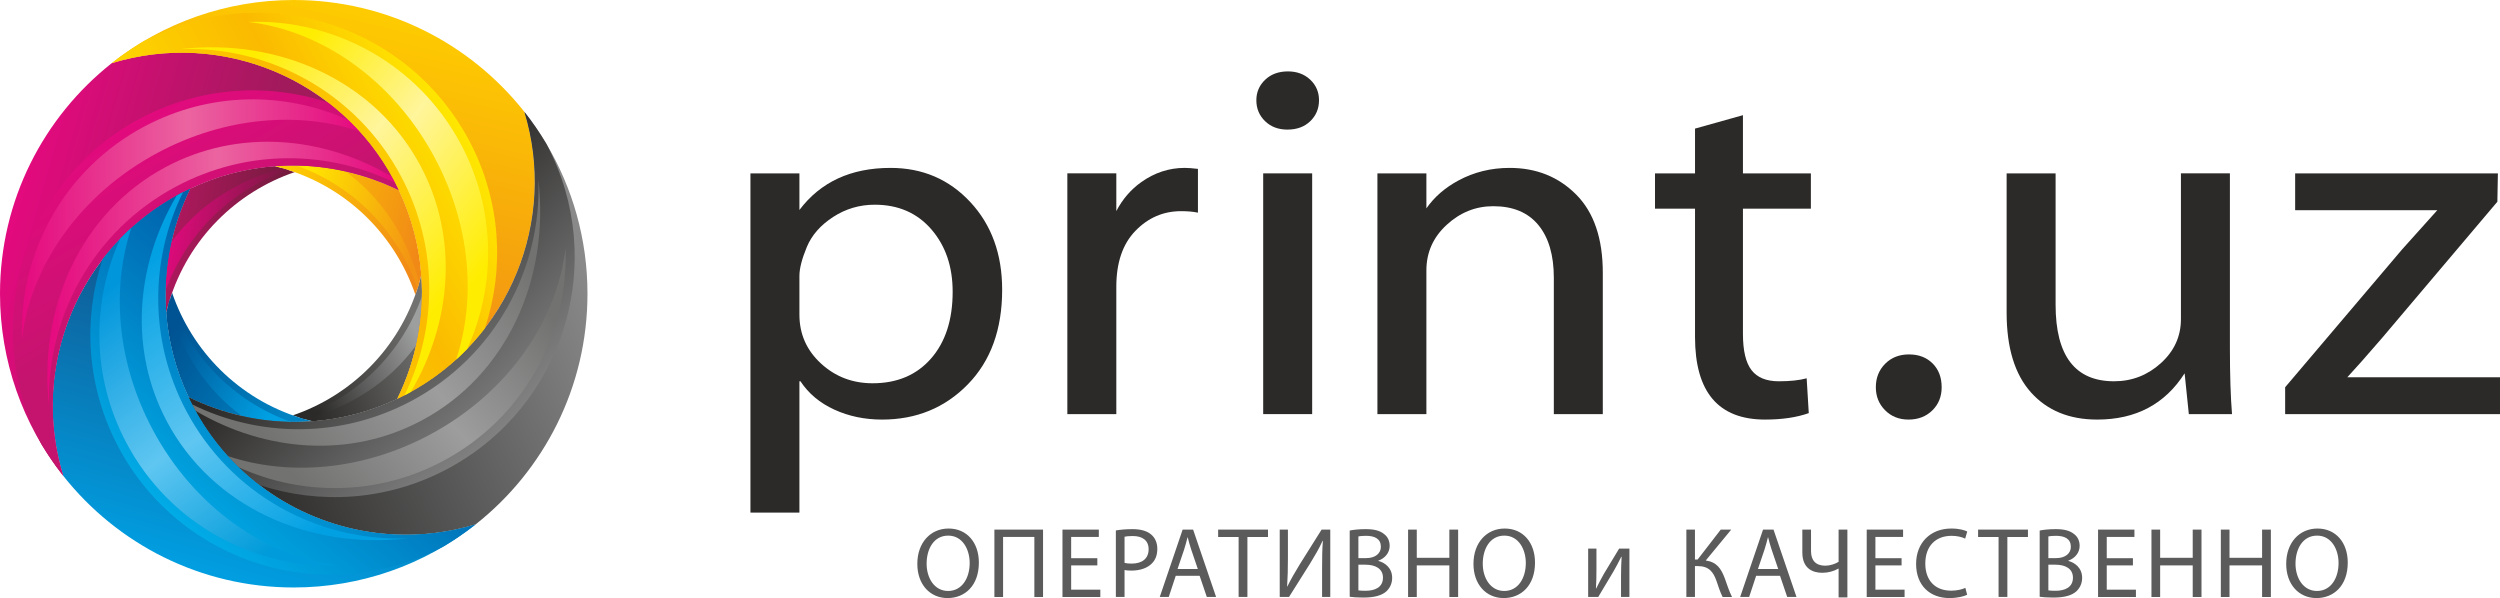 <svg xmlns="http://www.w3.org/2000/svg" xml:space="preserve"  version="1.1" style="shape-rendering:geometricPrecision; text-rendering:geometricPrecision; image-rendering:optimizeQuality; fill-rule:evenodd; clip-rule:evenodd"
     viewBox="0 0 40885.84 9780.98"
     xmlns:xlink="http://www.w3.org/1999/xlink">
						 <defs>
						  <style type="text/css">
						   <![CDATA[
                           .fil0 {fill:#2B2A29;fill-rule:nonzero}
                           .fil25 {fill:#5B5B5B;fill-rule:nonzero}
                           .fil14 {fill:url(#id0)}
                           .fil19 {fill:url(#id1)}
                           .fil1 {fill:url(#id2)}
                           .fil6 {fill:url(#id3)}
                           .fil4 {fill:url(#id4)}
                           .fil15 {fill:url(#id5)}
                           .fil11 {fill:url(#id6)}
                           .fil13 {fill:url(#id7)}
                           .fil12 {fill:url(#id8)}
                           .fil3 {fill:url(#id9)}
                           .fil9 {fill:url(#id10)}
                           .fil17 {fill:url(#id11)}
                           .fil2 {fill:url(#id12)}
                           .fil22 {fill:url(#id13)}
                           .fil21 {fill:url(#id14)}
                           .fil20 {fill:url(#id15)}
                           .fil5 {fill:url(#id16)}
                           .fil23 {fill:url(#id17)}
                           .fil7 {fill:url(#id18)}
                           .fil24 {fill:url(#id19)}
                           .fil10 {fill:url(#id20)}
                           .fil18 {fill:url(#id21)}
                           .fil8 {fill:url(#id22)}
                           .fil16 {fill:url(#id23)}
                           ]]>
						  </style>
                             <linearGradient id="id0" gradientUnits="userSpaceOnUse" x1="355.89" y1="3588.32" x2="5880.64" y2="3588.32">
						   <stop offset="0" style="stop-opacity:1; stop-color:#E5097F"/>
                                 <stop offset="0.49" style="stop-opacity:1; stop-color:#EB64A0"/>
                                 <stop offset="1" style="stop-opacity:1; stop-color:#E5097F"/>
						  </linearGradient>
                             <linearGradient id="id1" gradientUnits="userSpaceOnUse" x1="6659.13" y1="3826.95" x2="2598.59" y2="8656.46">
						   <stop offset="0" style="stop-opacity:1; stop-color:#0060AA"/>
                                 <stop offset="0.302" style="stop-opacity:1; stop-color:#0060AA"/>
                                 <stop offset="1" style="stop-opacity:1; stop-color:#00B1EB"/>
						  </linearGradient>
                             <linearGradient id="id2" gradientUnits="userSpaceOnUse" x1="4808.68" y1="4092.54" x2="2717.37" y2="3737.8">
						   <stop offset="0" style="stop-opacity:1; stop-color:#6A1B39"/>
                                 <stop offset="1" style="stop-opacity:1; stop-color:#B2185F"/>
						  </linearGradient>
                             <linearGradient id="id3" gradientUnits="userSpaceOnUse" x1="2881.19" y1="5402.87" x2="4633.18" y2="6388.4">
						   <stop offset="0" style="stop-opacity:1; stop-color:#005392"/>
                                 <stop offset="1" style="stop-opacity:1; stop-color:#00A0E3"/>
						  </linearGradient>
                             <linearGradient id="id4" gradientUnits="userSpaceOnUse" x1="4986.55" y1="6280.12" x2="6804.25" y2="5420.81">
						   <stop offset="0" style="stop-opacity:1; stop-color:#2B2A29"/>
                                 <stop offset="1" style="stop-opacity:1; stop-color:#9D9E9E"/>
						  </linearGradient>
                             <linearGradient id="id5" gradientUnits="userSpaceOnUse" xlink:href="#id0" x1="773.17" y1="4490.01" x2="6465.72" y2="4490.01">
						  </linearGradient>
                             <linearGradient id="id6" gradientUnits="userSpaceOnUse" x1="4535.83" y1="6446.85" x2="6037.6" y2="76.62">
						   <stop offset="0" style="stop-opacity:1; stop-color:#EF7F1A"/>
                                 <stop offset="0.478" style="stop-opacity:1; stop-color:#F6A50D"/>
                                 <stop offset="1" style="stop-opacity:1; stop-color:#FECC00"/>
						  </linearGradient>
                             <linearGradient id="id7" gradientUnits="userSpaceOnUse" x1="4985.78" y1="7333.76" x2="1746.37" y2="1923.88">
						   <stop offset="0" style="stop-opacity:1; stop-color:#C4146E"/>
                                 <stop offset="0.51" style="stop-opacity:1; stop-color:#C4146E"/>
                                 <stop offset="1" style="stop-opacity:1; stop-color:#E5097F"/>
						  </linearGradient>
                             <linearGradient id="id8" gradientUnits="userSpaceOnUse" x1="6411.91" y1="5224.18" x2="111.65" y2="3416.39">
						   <stop offset="0" style="stop-opacity:1; stop-color:#A1195B"/>
                                 <stop offset="0.42" style="stop-opacity:1; stop-color:#A11A5C"/>
                                 <stop offset="1" style="stop-opacity:1; stop-color:#E5097F"/>
						  </linearGradient>
                             <linearGradient id="id9" gradientUnits="userSpaceOnUse" x1="4849.29" y1="6107.26" x2="6840.22" y2="5277.32">
						   <stop offset="0" style="stop-opacity:1; stop-color:#2B2A29"/>
                                 <stop offset="1" style="stop-opacity:1; stop-color:#727271"/>
						  </linearGradient>
                             <linearGradient id="id10" gradientUnits="userSpaceOnUse" x1="5212.27" y1="3192.88" x2="3428.56" y2="9499.14">
						   <stop offset="0" style="stop-opacity:1; stop-color:#163E73"/>
                                 <stop offset="1" style="stop-opacity:1; stop-color:#00A0E3"/>
						  </linearGradient>
                             <linearGradient id="id11" gradientUnits="userSpaceOnUse" x1="4690.33" y1="7657.33" x2="8288.57" y2="4381.48">
						   <stop offset="0" style="stop-opacity:1; stop-color:#727271"/>
                                 <stop offset="0.51" style="stop-opacity:1; stop-color:#9D9D9D"/>
                                 <stop offset="1" style="stop-opacity:1; stop-color:#727271"/>
						  </linearGradient>
                             <linearGradient id="id12" gradientUnits="userSpaceOnUse" x1="4699.59" y1="3947.18" x2="2725.19" y2="3567.44">
						   <stop offset="0" style="stop-opacity:1; stop-color:#6A1B39"/>
                                 <stop offset="1" style="stop-opacity:1; stop-color:#E5097F"/>
						  </linearGradient>
                             <linearGradient id="id13" gradientUnits="userSpaceOnUse" x1="2247.22" y1="4940.05" x2="7710.61" y2="1792.05">
						   <stop offset="0" style="stop-opacity:1; stop-color:#FBBA00"/>
                                 <stop offset="0.29" style="stop-opacity:1; stop-color:#FDD300"/>
                                 <stop offset="0.612" style="stop-opacity:1; stop-color:#FBBA00"/>
                                 <stop offset="1" style="stop-opacity:1; stop-color:#FFED00"/>
						  </linearGradient>
                             <linearGradient id="id14" gradientUnits="userSpaceOnUse" x1="2986.83" y1="3808.92" x2="5993.23" y2="8168.01">
						   <stop offset="0" style="stop-opacity:1; stop-color:#00A0E3"/>
                                 <stop offset="0.549" style="stop-opacity:1; stop-color:#5FC6F1"/>
                                 <stop offset="1" style="stop-opacity:1; stop-color:#00A0E3"/>
						  </linearGradient>
                             <linearGradient id="id15" gradientUnits="userSpaceOnUse" x1="2095.34" y1="4473.22" x2="5081.34" y2="8505.54">
						   <stop offset="0" style="stop-opacity:1; stop-color:#0096DB"/>
                                 <stop offset="0.549" style="stop-opacity:1; stop-color:#5FC6F1"/>
                                 <stop offset="1" style="stop-opacity:1; stop-color:#009BDA"/>
						  </linearGradient>
                             <linearGradient id="id16" gradientUnits="userSpaceOnUse" x1="2938.28" y1="5221.94" x2="4891.78" y2="6467.71">
						   <stop offset="0" style="stop-opacity:1; stop-color:#005392"/>
                                 <stop offset="1" style="stop-opacity:1; stop-color:#0083C3"/>
						  </linearGradient>
                             <linearGradient id="id17" gradientUnits="userSpaceOnUse" x1="4195.08" y1="1740.61" x2="7843.82" y2="4496.03">
						   <stop offset="0" style="stop-opacity:1; stop-color:#FFED00"/>
                                 <stop offset="0.471" style="stop-opacity:1; stop-color:#FFF59B"/>
                                 <stop offset="1" style="stop-opacity:1; stop-color:#FFED00"/>
						  </linearGradient>
                             <linearGradient id="id18" gradientUnits="userSpaceOnUse" x1="6839.4" y1="4074.98" x2="4545.93" y2="3450.89">
						   <stop offset="0" style="stop-opacity:1; stop-color:#F18917"/>
                                 <stop offset="0.478" style="stop-opacity:1; stop-color:#F7AA0C"/>
                                 <stop offset="1" style="stop-opacity:1; stop-color:#FECC00"/>
						  </linearGradient>
                             <linearGradient id="id19" gradientUnits="userSpaceOnUse" xlink:href="#id17" x1="3205.73" y1="2068.99" x2="7029.77" y2="5169.61">
						  </linearGradient>
                             <linearGradient id="id20" gradientUnits="userSpaceOnUse" x1="3345.81" y1="6652.56" x2="9346.26" y2="3921.01">
						   <stop offset="0" style="stop-opacity:1; stop-color:#2B2A29"/>
                                 <stop offset="1" style="stop-opacity:1; stop-color:#898989"/>
						  </linearGradient>
                             <linearGradient id="id21" gradientUnits="userSpaceOnUse" xlink:href="#id11" x1="4016.07" y1="6790.08" x2="7960.39" y2="3445.41">
						  </linearGradient>
                             <linearGradient id="id22" gradientUnits="userSpaceOnUse" x1="6827.91" y1="3946.72" x2="4873.12" y2="3477.5">
						   <stop offset="0" style="stop-opacity:1; stop-color:#F39314"/>
                                 <stop offset="0.478" style="stop-opacity:1; stop-color:#F9BC0A"/>
                                 <stop offset="1" style="stop-opacity:1; stop-color:#FFE500"/>
						  </linearGradient>
                             <linearGradient id="id23" gradientUnits="userSpaceOnUse" x1="4013.49" y1="2746.3" x2="8469.93" y2="7211.57">
						   <stop offset="0" style="stop-opacity:1; stop-color:#2B2A29"/>
                                 <stop offset="0.369" style="stop-opacity:1; stop-color:#2B2A29"/>
                                 <stop offset="1" style="stop-opacity:1; stop-color:#898989"/>
						  </linearGradient>
						 </defs>
    <g id="Слой_x0020_1">
        <g id="_1745200138400">
						   <g>
						    <path class="fil0" d="M37372.01 6772.45l0 -439.26 1911.93 -2253.28c177.99,-197.94 370.34,-412.15 577.04,-642.65l-2325.33 0 0 -601.94 3315.74 0 -8.6 463.68 -1886.09 2228.87c-252.65,292.85 -442.12,507.06 -568.42,642.63l2497.57 0 0 601.96 -3513.84 0z"/>
                               <path class="fil0" d="M36468.56 2835.31l0 2847.09c0,447.41 11.51,810.76 34.48,1090.04l-706.23 0 -68.88 -667.03c-321.53,504.33 -798.08,756.52 -1429.66,756.52 -456.43,0 -816.74,-147.79 -1082.28,-443.34 -265.54,-295.55 -399.03,-730.74 -399.03,-1305.61l0 -2277.67 800.94 0 0 2147.53c0,835.15 318.65,1252.72 955.98,1252.72 292.81,0 548.31,-98.98 766.49,-296.92 218.17,-197.94 327.26,-437.9 327.26,-719.91l0 -2383.43 800.94 0z"/>
                               <path class="fil0" d="M31754.61 6333.18c0,151.84 -50.25,277.93 -152.16,378.26 -101.92,100.33 -232.54,150.5 -390.44,150.5 -155.01,0 -282.76,-51.52 -383.24,-153.21 -100.48,-101.69 -150.72,-226.42 -150.72,-375.55 0,-154.56 51.67,-283.35 153.59,-385.04 101.92,-101.67 231.1,-151.84 388.99,-151.84 157.89,0 287.08,48.81 386.13,147.78 99.04,98.97 147.85,229.11 147.85,389.1z"/>
                               <path class="fil0" d="M27720.96 2103.2l783.75 -219.63 0 951.74 1110.99 0 0 577.54 -1110.99 0 0 2049.92c0,273.89 47.34,470.46 140.66,591.13 93.29,120.65 241.14,181.66 444.95,181.66 186.6,0 338.76,-16.27 456.47,-48.81l34.44 569.42c-198.06,70.5 -436.35,105.76 -714.81,105.76 -763.64,0 -1145.46,-450.13 -1145.46,-1350.35l0 -2098.73 -654.52 0 0 -577.54 654.52 0 0 -732.12z"/>
                               <path class="fil0" d="M22526.69 6772.45l0 -1500.25 -0.02 0 0 -1385.54 0 -1051.34 671.78 0 129.18 0 0 572.31c128.32,-184.33 302,-335.79 521.05,-454.37 255.49,-138.3 535.4,-207.43 839.7,-207.43 436.35,0 799.5,145.08 1089.44,436.57 289.95,291.47 434.93,718.54 434.93,1279.83l0 2310.23 -800.92 0 0 -2228.87c0,-371.48 -84.7,-660.27 -254.09,-864.99 -169.36,-204.73 -414.8,-306.39 -736.34,-306.39 -287.09,0 -541.15,101.66 -762.21,305.05 -221.04,203.35 -331.57,451.46 -331.57,744.31l0 850.64 0 1500.25 -800.94 0z"/>
                               <path class="fil0" d="M21571.56 1639.53c0,135.56 -47.35,249.45 -142.1,341.65 -94.72,92.2 -219.62,138.3 -374.63,138.3 -149.27,0 -271.31,-46.1 -366.02,-138.3 -94.75,-92.2 -142.09,-206.09 -142.09,-341.65 0,-132.88 48.81,-245.4 144.96,-336.24 96.18,-90.83 219.62,-135.57 371.77,-135.57 146.4,0 268.42,44.74 364.59,135.57 96.17,90.83 143.52,203.35 143.52,336.24z"/>
                               <polygon class="fil0" points="21459.61,6772.45 20658.67,6772.45 20658.67,2835.31 21459.61,2835.31 "/>
                               <path class="fil0" d="M17455.73 6772.45l0 -1500.25 -0.02 0 0 -1219.84 0 -1217.04 671.78 0 129.18 0 0 616.74c102.15,-195.42 238.51,-353.57 409.08,-474.4 218.19,-154.55 455.01,-231.84 710.51,-231.84 54.53,0 126.33,5.42 215.31,16.28l0 715.84c-77.5,-16.28 -169.38,-24.4 -275.58,-24.4 -289.95,0 -538.27,107.11 -746.42,321.32 -208.14,214.21 -312.9,519.27 -312.9,915.14l0 582.2 0 1500.25 -800.94 0z"/>
                               <path class="fil0" d="M12272.95 8383.1l0 -3110.91 0 -1143.49 0 -24.71 0 -111.31 0 -1157.37 680.37 0 120.6 0 0 598.83c345.78,-458.83 842.41,-688.32 1489.93,-688.32 522.48,0 957.38,185.74 1304.76,558.58 347.36,372.84 521.02,851.43 521.02,1434.41 0,648.04 -186.58,1163.23 -561.23,1546.93 -374.63,383.67 -842.56,576.2 -1402.38,576.2 -284.21,0 -544.01,-54.25 -780.85,-162.7 -236.85,-108.45 -421.99,-263.02 -554.06,-463.68l-17.21 0 0 2147.54 -800.97 0zm800.97 -3872.08l0 634.5c0,317.25 117.67,582.98 351.67,798.56 233.97,215.57 515.28,324.02 845.42,324.02 401.93,0 720.56,-135.56 955.98,-405.37 235.41,-269.8 353.11,-633.14 353.11,-1091.39 0,-412.15 -116.26,-752.44 -348.81,-1020.88 -232.52,-268.44 -541.14,-402.66 -925.8,-402.66 -246.9,0 -473.71,66.42 -680.39,200.65 -206.7,134.22 -350.22,298.26 -430.6,492.15 -80.4,193.86 -120.57,351.15 -120.57,470.43z"/>
						   </g>
            <g>
						    <g>
						     <path class="fil1" d="M4819.39 2814.77c-950,324.21 -1736.21,1084.18 -2052.27,2117.47 -18.38,60.08 -34.91,120.28 -49.63,180.55 -52.42,-702.31 86.24,-1403.55 393.11,-2028.54l-5 2.36c448.41,-213.26 918.86,-333.93 1388.83,-369.08 60.48,14.78 120.89,31.16 181.15,49.59 48.55,14.86 96.5,30.75 143.82,47.65z"/>
                                <path class="fil2" d="M2802.43 3959.49c431.46,-594.15 1079.61,-1015.54 1821.98,-1207.39 17.07,4.92 34.11,9.82 51.16,15.03 14.08,4.32 28.12,8.76 42.11,13.24 -909.18,309.21 -1668.74,1017.29 -2010.58,1982.15 4.12,-271.19 36.31,-540.29 95.33,-803.03z"/>
						    </g>
                <g>
						     <path class="fil3" d="M4788.39 6793.03c950,-324.19 1736.18,-1084.18 2052.25,-2117.49 18.44,-60.28 34.81,-120.7 49.59,-181.19 52.53,702.51 -86.09,1403.97 -393.03,2029.12l7.12 -3.38c-449.08,213.92 -920.32,334.95 -1391.11,370.13 -60.4,-14.76 -120.76,-31.14 -180.97,-49.55 -48.55,-14.86 -96.54,-30.75 -143.86,-47.65z"/>
                    <path class="fil4" d="M6805.27 5648.7c-431.49,593.98 -1079.61,1015.21 -1821.87,1207 -17.07,-4.9 -34.11,-9.81 -51.14,-15.03 -14.1,-4.32 -28.15,-8.76 -42.17,-13.26 909.18,-309.19 1668.76,-1017.31 2010.6,-1982.21 -4.11,271.35 -36.35,540.62 -95.41,803.49z"/>
						    </g>
                <g>
						     <path class="fil5" d="M2717.49 5112.69c14.74,-60.23 31.27,-120.4 49.63,-180.45 14.83,-48.51 30.73,-96.41 47.61,-143.71 324.31,949.95 1084.27,1736.1 2117.53,2052.14 60,18.36 120.13,34.87 180.32,49.57 -702.3,52.4 -1403.46,-86.3 -2028.4,-393.16 -211.85,-447.08 -331.74,-915.98 -366.69,-1384.39z"/>
                    <path class="fil6" d="M3959.5 6805.4c-594.14,-431.49 -1015.56,-1079.66 -1207.39,-1822.09 4.9,-17.02 9.79,-34.06 15.01,-51.07 4.27,-13.98 8.81,-27.79 13.24,-41.67 309.24,908.92 1017.31,1668.29 1981.93,2010.11 -271.09,-4.12 -540.12,-36.31 -802.79,-95.29z"/>
						    </g>
                <g>
						     <path class="fil7" d="M6890.29 4495.03c-14.74,60.27 -31.27,120.46 -49.65,180.53 -14.81,48.51 -30.71,96.37 -47.58,143.65 -324.32,-949.93 -1084.3,-1736.06 -2117.5,-2052.08 -60.08,-18.37 -120.28,-34.89 -180.55,-49.61 702.35,-52.42 1403.57,86.3 2028.57,393.16 211.84,447.06 331.75,915.94 366.7,1384.35z"/>
                    <path class="fil8" d="M5648.11 2802.3c594.21,431.48 1015.72,1079.64 1207.57,1822.12 -4.93,17.05 -9.82,34.09 -15.04,51.14 -4.25,13.96 -8.79,27.75 -13.21,41.61 -309.29,-908.94 -1017.41,-1668.29 -1982.08,-2010.11 271.09,4.12 540.12,36.29 802.76,95.25z"/>
						    </g>
                <path class="fil9" d="M1032.84 7779.98c-554.71,-1812.1 271.37,-3740.38 1913.63,-4613.33 54.37,-28.88 109.07,-56.34 164.12,-82.41 -536.71,1093.15 -559.17,2419.53 56.09,3577.04 897.32,1688.13 2851.08,2453.1 4613.33,1913.63 -846.38,668.87 -1891.14,1032.87 -2976.11,1032.87 -1529.11,0 -2891.27,-714.52 -3771.06,-1827.81z"/>
                <path class="fil10" d="M7779.99 8574.94c-1228.19,375.96 -2549.36,118.31 -3541.15,-643.97l0.28 0.1c-431.32,-331.43 -800.47,-758.12 -1072.45,-1269.78 -28.87,-54.3 -56.34,-108.99 -82.42,-164 1093.12,536.74 2419.54,559.06 3577.02,-56.2 1688.13,-897.32 2453.06,-2851.07 1913.63,-4613.32 130.64,165.29 250.46,339.47 358.78,521.32l5.22 9.75 -5.16 -9.68c427.95,718.43 674.04,1557.78 674.04,2454.73 0,1529.11 -714.53,2891.27 -1827.81,3771.05z"/>
                <path class="fil11" d="M8574.92 1827.77c375.9,1227.94 117.9,2549.63 -644.05,3541.27 -331.41,431.17 -758.06,800.17 -1269.58,1072.04 -54.35,28.89 -109.05,56.34 -164.08,82.39 536.7,-1093.12 559.15,-2419.49 -56.09,-3576.96 -897.32,-1688.13 -2851.09,-2453.13 -4613.35,-1913.63 846.29,-668.89 1891.32,-1032.88 2976.13,-1032.88 1529.09,0 2891.21,714.51 3771.02,1827.77z"/>
                <path class="fil12" d="M1827.79 1032.86c1816.66,-556.11 3742.18,274.78 4613.33,1913.65 28.89,54.34 56.36,109.05 82.44,164.08 -1093.15,-536.74 -2419.58,-559.19 -3577.08,56.06 -1688.11,897.34 -2453.06,2851.06 -1913.63,4613.31 -664.7,-841.06 -1032.84,-1885.6 -1032.84,-2976.07 0,-1529.09 714.53,-2891.25 1827.79,-3771.03z"/>
                <path class="fil13" d="M668.84 7248.9c-1018,-1915.19 -290.7,-4293.01 1624.46,-5311.02 985.43,-523.8 2093.34,-585.45 3075.48,-261.06 431.28,331.43 800.37,758.06 1072.33,1269.68 28.89,54.34 56.36,109.05 82.44,164.08 -1093.15,-536.74 -2419.58,-559.19 -3577.08,56.06 -1688.11,897.34 -2453.06,2851.06 -1913.63,4613.31 -130.7,-165.38 -250.55,-339.63 -358.93,-521.57l-5.06 -9.48z"/>
                <path class="fil14" d="M358.6 5551.73c-53.24,-1403.16 680.76,-2780.62 2003.79,-3483.87 1078.47,-573.25 2309.3,-571.39 3341.33,-102.12 60.71,58.71 119.71,119.63 176.92,182.67 -990.28,-330.07 -2195.38,-238.2 -3292.15,344.79 -1285.46,683.28 -2095.11,1867.34 -2229.89,3058.54z"/>
                <path class="fil15" d="M802.78 6661.95c-186.51,-1617.35 515.97,-3190.74 1912.4,-3932.98 1169.89,-621.86 2550.76,-513.55 3694.95,160.79 10.42,18.84 20.84,37.66 30.98,56.75 8.36,15.7 16.51,31.44 24.61,47.18 -1093.88,-538.59 -2422.09,-561.75 -3580.98,54.27 -1372.8,729.72 -2135.16,2158.14 -2081.97,3613.99z"/>
                <path class="fil16" d="M8938.92 2358.84c1018.01,1915.19 290.72,4293.01 -1624.45,5311.02 -985.38,523.76 -2093.27,585.56 -3075.33,261.21 -431.32,-331.43 -800.47,-758.12 -1072.45,-1269.78 -28.87,-54.3 -56.34,-108.99 -82.42,-164 1093.12,536.74 2419.54,559.06 3577.02,-56.2 1688.13,-897.32 2453.06,-2851.07 1913.63,-4613.32 130.64,165.29 250.46,339.47 358.78,521.32l5.22 9.75z"/>
                <path class="fil17" d="M9249.18 4056.03c53.23,1403.15 -680.78,2780.6 -2003.81,3483.86 -1078.58,573.33 -2309.52,571.33 -3341.6,101.89 -60.65,-58.66 -119.61,-119.53 -176.76,-182.53 990.3,330.13 2195.44,238.32 3292.26,-344.69 1285.44,-683.28 2095.11,-1867.33 2229.91,-3058.52z"/>
                <path class="fil18" d="M8804.98 2945.79c186.52,1617.35 -515.96,3190.74 -1912.4,3932.98 -1169.85,621.84 -2550.72,513.63 -3694.9,-160.69 -10.42,-18.86 -20.86,-37.69 -31,-56.79 -8.41,-15.81 -16.66,-31.69 -24.82,-47.56 1093.93,538.75 2422.22,562.13 3581.16,-53.94 1372.81,-729.72 2135.15,-2158.13 2081.96,-3614z"/>
                <path class="fil19" d="M7248.93 8938.92c-1915.19,1018.01 -4293.01,290.72 -5311.02,-1624.45 -523.88,-985.54 -585.49,-2093.58 -260.97,-3075.82 331.41,-431.12 758.04,-800.1 1269.52,-1071.98 54.37,-28.88 109.07,-56.34 164.12,-82.41 -536.71,1093.15 -559.17,2419.53 56.09,3577.04 897.32,1688.13 2851.08,2453.1 4613.33,1913.63 -165.33,130.66 -339.55,250.5 -521.46,358.85l-9.62 5.14z"/>
                <g>
						     <path class="fil20" d="M5551.74 9249.16c-1403.14,53.25 -2780.6,-680.76 -3483.86,-2003.78 -573.35,-1078.62 -571.42,-2309.64 -101.95,-3341.75 58.69,-60.65 119.57,-119.59 182.56,-176.74 -330.13,990.34 -238.28,2195.56 344.71,3292.4 683.3,1285.44 1867.36,2095.1 3058.54,2229.88z"/>
                    <path class="fil21" d="M6661.98 8804.98c-1617.37,186.52 -3190.74,-515.96 -3933,-1912.4 -621.85,-1169.89 -513.54,-2550.75 160.82,-3694.97 18.82,-10.39 37.61,-20.82 56.68,-30.96 15.64,-8.29 31.41,-16.27 47.11,-24.33 -538.5,1093.82 -561.55,2421.93 54.38,3580.7 729.73,1372.82 2158.15,2135.15 3614.02,2081.96z"/>
						    </g>
                <path class="fil22" d="M2523.01 586.42c1884.9,-893.34 4157.77,-153.9 5146.88,1706.9 523.84,985.5 585.47,2093.52 260.99,3075.72 -331.41,431.17 -758.06,800.17 -1269.58,1072.04 -54.35,28.89 -109.05,56.34 -164.08,82.39 536.7,-1093.12 559.15,-2419.49 -56.09,-3576.96 -897.32,-1688.13 -2851.09,-2453.13 -4613.35,-1913.63 165.24,-130.6 339.35,-250.39 521.13,-358.68 57.42,-30.6 115.3,-59.95 174.11,-87.78z"/>
                <path class="fil23" d="M4056.04 358.6c1403.15,-53.23 2780.64,680.78 3483.86,2003.82 573.33,1078.55 571.45,2309.49 102.06,3341.58 -58.71,60.67 -119.61,119.61 -182.63,176.78 330.08,-990.3 238.22,-2195.47 -344.75,-3292.28 -683.28,-1285.44 -1867.32,-2095.1 -3058.55,-2229.9z"/>
                <path class="fil24" d="M2945.8 802.78c1617.37,-186.48 3190.73,515.96 3933.02,1912.41 621.84,1169.87 513.52,2550.72 -160.78,3694.91 -18.87,10.38 -37.67,20.84 -56.76,30.98 -15.62,8.31 -31.37,16.26 -47.07,24.34 538.48,-1093.83 561.53,-2421.9 -54.4,-3580.67 -729.72,-1372.8 -2158.15,-2135.13 -3614.02,-2081.98z"/>
						   </g>
						  </g>
        <path class="fil25" d="M15513.62 8643.78c-294.1,0 -511.42,228.73 -511.42,578.41 0,333.3 204.25,558.8 495.08,558.8 281.04,0 511.42,-200.98 511.42,-580.05 0,-326.79 -194.43,-557.16 -495.08,-557.16zm-6.53 115.98c236.93,0 351.28,228.77 351.28,447.72 0,249.97 -127.43,457.49 -352.92,457.49 -223.85,0 -351.28,-210.78 -351.28,-446.04 0,-241.84 117.65,-459.16 352.92,-459.16zm755.51 -98.03l0 1101.28 142.13 0 0 -981.99 511.43 0 0 981.99 142.13 0 0 -1101.28 -795.7 0zm1683.57 467.33l-428.1 0 0 -348.05 452.62 0 0 -119.29 -594.75 0 0 1101.28 619.23 0 0 -119.29 -477.1 0 0 -397.05 428.1 0 0 -117.61zm302.93 633.95l142.13 0 0 -441.15c32.69,8.17 71.88,9.77 114.38,9.77 138.89,0 261.42,-40.82 336.6,-120.89 55.54,-57.2 84.96,-135.63 84.96,-235.29 0,-98.04 -35.96,-178.1 -96.4,-230.37 -65.38,-58.84 -168.32,-91.5 -308.82,-91.5 -114.37,0 -204.24,9.78 -272.86,21.22l0 1088.21zm142.13 -985.27c24.52,-6.53 71.88,-11.44 134,-11.44 156.84,0 259.78,70.29 259.78,215.68 0,151.97 -104.58,235.3 -276.13,235.3 -47.39,0 -86.6,-3.27 -117.65,-11.45l0 -428.1zm1227.72 638.89l117.65 346.38 151.94 0 -375.8 -1101.28 -171.56 0 -374.16 1101.28 147.04 0 114.37 -346.38 390.52 0zm-361.09 -111.12l107.81 -318.62c21.24,-66.98 39.22,-133.99 55.57,-199.34l3.27 0c16.34,63.71 32.65,129.1 57.17,200.98l107.84 316.98 -331.67 0zm998.95 457.5l143.77 0 0 -980.37 336.6 0 0 -120.92 -815.34 0 0 120.92 334.97 0 0 980.37zm672.19 -1101.28l0 1101.28 151.94 0 344.77 -547.36c75.16,-122.55 150.31,-250 204.22,-370.89l4.9 1.63c-11.45,138.87 -13.04,269.59 -13.04,447.69l0 468.93 133.96 0 0 -1101.28 -142.13 0 -356.22 567c-80.06,130.7 -148.67,249.98 -204.25,364.36l-3.27 -1.63c9.81,-147.07 13.07,-292.47 13.07,-465.67l0 -464.06 -133.96 0zm1144.39 1098.01c47.36,6.54 122.51,13.07 220.56,13.07 179.76,0 303.91,-32.68 380.7,-102.94 55.57,-53.91 93.13,-125.82 93.13,-220.59 0,-163.38 -122.51,-249.97 -227.09,-276.12l0 -3.28c116.01,-42.46 186.26,-135.59 186.26,-241.8 0,-86.6 -34.32,-151.97 -91.49,-194.44 -68.62,-55.56 -160.12,-80.06 -302.28,-80.06 -99.67,0 -197.71,9.78 -259.78,22.85l0 1083.29zm142.13 -986.89c22.88,-4.9 60.48,-9.81 125.82,-9.81 143.77,0 241.8,50.67 241.8,179.76 0,106.17 -88.23,184.63 -238.54,184.63l-129.09 0 0 -354.58zm0 462.39l117.65 0c155.21,0 284.3,62.11 284.3,212.42 0,160.14 -135.63,214.05 -282.66,214.05 -50.64,0 -91.5,-1.64 -119.29,-6.53l0 -419.93zm812.72 -573.51l0 1101.28 142.13 0 0 -516.34 532.68 0 0 516.34 143.77 0 0 -1101.28 -143.77 0 0 460.79 -532.68 0 0 -460.79 -142.13 0zm1580.62 -17.95c-294.1,0 -511.42,228.73 -511.42,578.41 0,333.3 204.25,558.8 495.08,558.8 281.04,0 511.42,-200.98 511.42,-580.05 0,-326.79 -194.43,-557.16 -495.08,-557.16zm-6.53 115.98c236.93,0 351.28,228.77 351.28,447.72 0,249.97 -127.43,457.49 -352.92,457.49 -223.85,0 -351.28,-210.78 -351.28,-446.04 0,-241.84 117.65,-459.16 352.92,-459.16zm1370.83 212.42l0 790.83 165.01 0c84.97,-138.9 171.56,-290.84 246.75,-413.4 45.73,-80.06 80.06,-143.77 130.7,-245.07l4.9 0c-6.54,127.46 -9.81,194.44 -9.81,323.5l0 334.97 137.26 0 0 -790.83 -168.28 0 -246.75 408.49c-52.27,91.49 -80.06,147.04 -127.45,241.8l-4.9 0c6.53,-112.72 8.17,-191.17 8.17,-316.96l0 -333.33 -135.6 0zm1606.13 -310.45l0 1101.28 140.5 0 0 -504.89 45.77 0c186.26,0 256.52,99.67 307.18,245.1 29.39,86.6 60.44,184.63 99.66,259.79l153.58 0c-49.03,-98.04 -80.06,-199.34 -120.92,-312.09 -57.17,-148.67 -127.42,-259.78 -308.81,-284.3l416.65 -504.89 -171.56 0 -377.43 488.55 -44.13 0 0 -488.55 -140.5 0zm1531.63 754.9l117.65 346.38 151.94 0 -375.79 -1101.28 -171.56 0 -374.17 1101.28 147.04 0 114.38 -346.38 390.51 0zm-361.09 -111.12l107.81 -318.62c21.25,-66.98 39.23,-133.99 55.57,-199.34l3.27 0c16.35,63.71 32.66,129.1 57.17,200.98l107.85 316.98 -331.68 0zm726.1 -643.78l0 374.19c0,269.59 179.73,331.67 325.13,331.67 96.4,0 187.9,-24.51 264.72,-68.61l3.27 0 0 470.56 143.77 0 0 -1107.81 -143.77 0 0 526.13c-57.2,35.96 -140.53,63.71 -217.31,63.71 -155.25,0 -233.67,-86.6 -233.67,-236.9l0 -352.95 -142.13 0zm1623.13 467.33l-428.1 0 0 -348.05 452.61 0 0 -119.29 -594.75 0 0 1101.28 619.24 0 0 -119.29 -477.1 0 0 -397.05 428.1 0 0 -117.61zm1043.08 485.27c-57.17,27.75 -145.41,45.73 -232.03,45.73 -267.95,0 -423.16,-173.18 -423.16,-442.77 0,-289.21 171.55,-454.25 429.7,-454.25 91.5,0 168.32,19.61 222.23,45.77l34.32 -116.02c-37.6,-19.61 -124.18,-49 -261.45,-49 -341.47,0 -575.14,233.63 -575.14,578.41 0,361.09 233.66,558.8 544.11,558.8 133.96,0 238.54,-27.79 290.83,-53.95l-29.41 -112.71zm543.12 148.67l143.77 0 0 -980.37 336.61 0 0 -120.92 -815.34 0 0 120.92 334.96 0 0 980.37zm672.19 -3.28c47.37,6.54 122.52,13.07 220.56,13.07 179.76,0 303.92,-32.68 380.71,-102.94 55.56,-53.91 93.13,-125.82 93.13,-220.59 0,-163.38 -122.52,-249.97 -227.1,-276.12l0 -3.28c116.02,-42.46 186.27,-135.59 186.27,-241.8 0,-86.6 -34.32,-151.97 -91.5,-194.44 -68.61,-55.56 -160.11,-80.06 -302.27,-80.06 -99.67,0 -197.71,9.78 -259.79,22.85l0 1083.29zm142.14 -986.89c22.88,-4.9 60.47,-9.81 125.82,-9.81 143.77,0 241.8,50.67 241.8,179.76 0,106.17 -88.23,184.63 -238.54,184.63l-129.09 0 0 -354.58zm0 462.39l117.65 0c155.21,0 284.29,62.11 284.29,212.42 0,160.14 -135.63,214.05 -282.66,214.05 -50.64,0 -91.5,-1.64 -119.28,-6.53l0 -419.93zm1382.96 -106.17l-428.1 0 0 -348.05 452.61 0 0 -119.29 -594.75 0 0 1101.28 619.24 0 0 -119.29 -477.1 0 0 -397.05 428.1 0 0 -117.61zm302.92 -467.33l0 1101.28 142.14 0 0 -516.34 532.67 0 0 516.34 143.77 0 0 -1101.28 -143.77 0 0 460.79 -532.67 0 0 -460.79 -142.14 0zm1134.58 0l0 1101.28 142.14 0 0 -516.34 532.67 0 0 516.34 143.77 0 0 -1101.28 -143.77 0 0 460.79 -532.67 0 0 -460.79 -142.14 0zm1580.63 -17.95c-294.1,0 -511.42,228.73 -511.42,578.41 0,333.3 204.25,558.8 495.08,558.8 281.03,0 511.42,-200.98 511.42,-580.05 0,-326.79 -194.44,-557.16 -495.08,-557.16zm-6.53 115.98c236.93,0 351.28,228.77 351.28,447.72 0,249.97 -127.43,457.49 -352.92,457.49 -223.85,0 -351.28,-210.78 -351.28,-446.04 0,-241.84 117.65,-459.16 352.92,-459.16z"/>
						 </g>
						</svg>